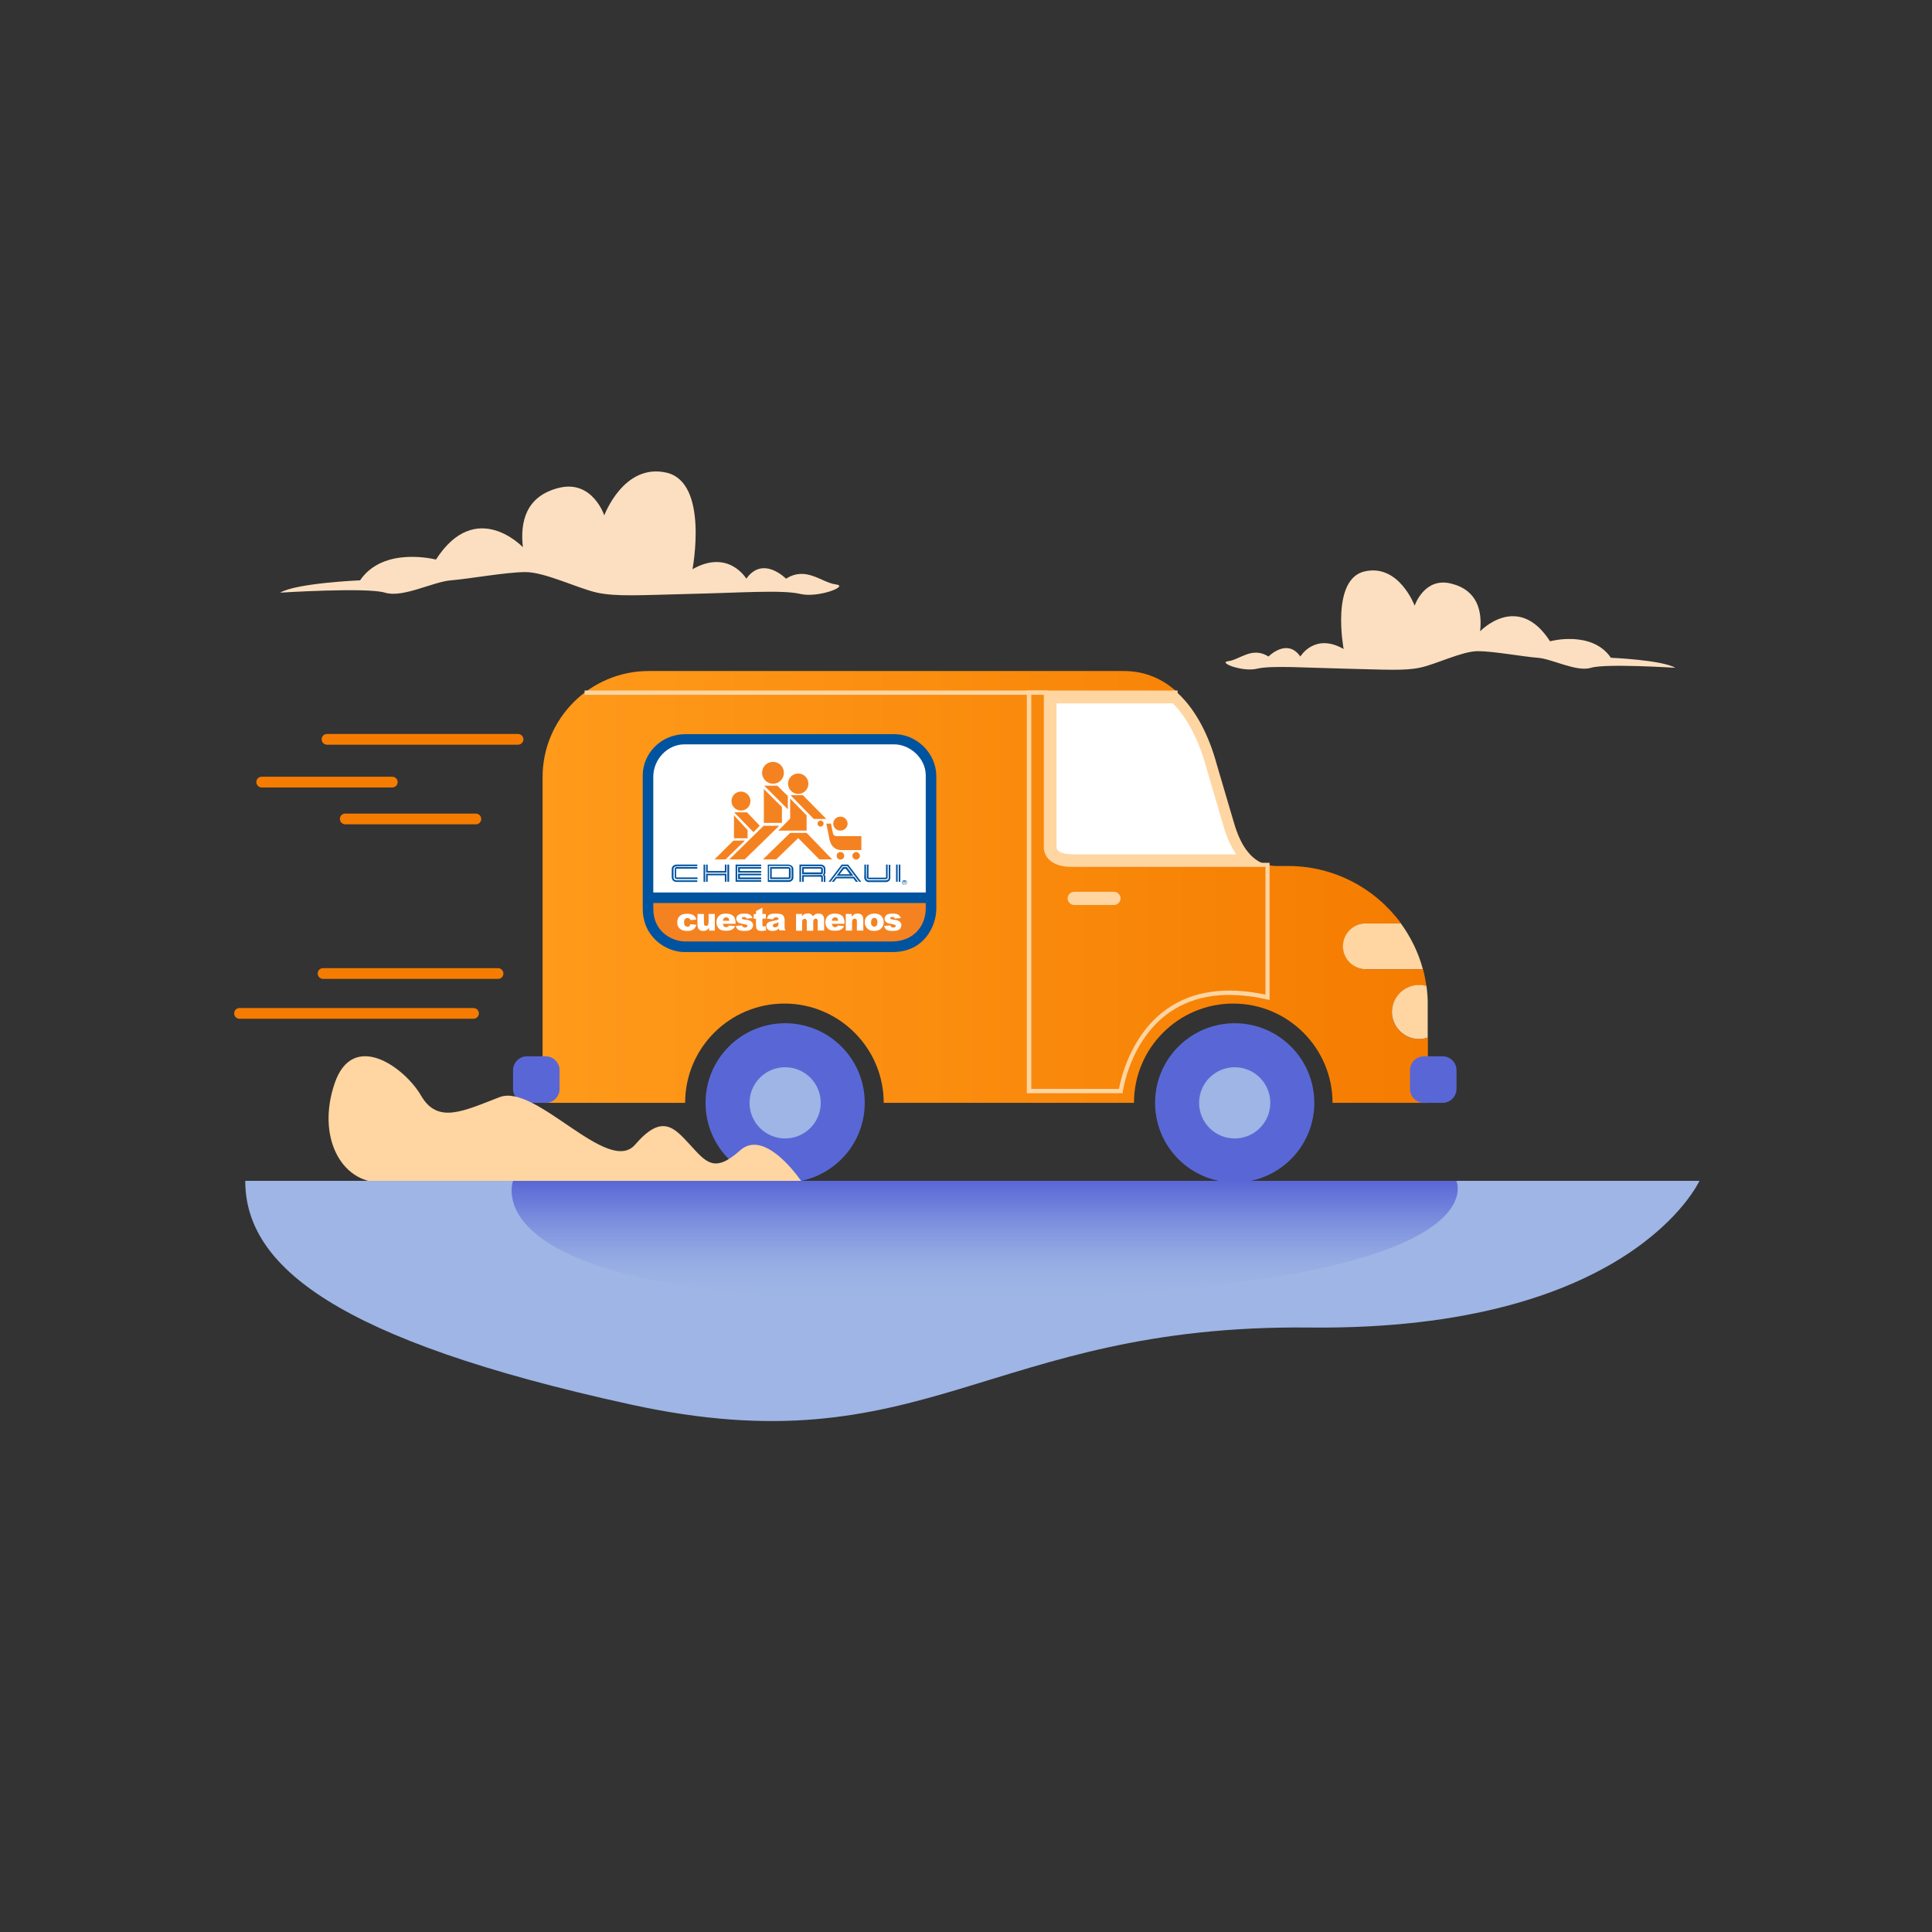 <?xml version="1.0" encoding="utf-8"?>
<!-- Generator: Adobe Illustrator 22.1.0, SVG Export Plug-In . SVG Version: 6.00 Build 0)  -->
<svg version="1.1" id="Layer_1" xmlns="http://www.w3.org/2000/svg" xmlns:xlink="http://www.w3.org/1999/xlink" x="0px" y="0px"
	 viewBox="0 0 1080 1080" style="enable-background:new 0 0 1080 1080;" xml:space="preserve">
<rect x="0" y="0" width="1080" height="1080" fill="#333333" stroke="none"/>
<style type="text/css">
	.st0{fill:#FCDFC0;}
	.st1{fill:#FFD5A1;}
	.st2{fill:#FFFFFF;}
	.st3{fill:url(#SVGID_1_);}
	.st4{fill:#5967D6;}
	.st5{fill:#9EB5E5;}
	.st6{fill:#F58220;}
	.st7{fill:#00539F;}
	.st8{fill:url(#SVGID_2_);}
	.st9{fill:#F57C00;}
</style>
<g>
	<path class="st0" d="M201.3,324.4c0,0-35.5,1.5-44.7,6.9c0,0,48.6-3.1,58.6,0s27-6.2,37-6.9c10-0.8,30.8-4.6,41.6-4.6
		c10.8,0,29.2,9.1,40,11.5c10.8,2.3,24,1.4,51.8,0.7c27.8-0.6,51.7-2.4,61.7,0c10,2.4,27.6-4.4,20-5.3c-8.1-1-16.6-10.4-27.9-3.2
		c0,0-12.9-13.2-22.2,0c0,0-9.9-16.8-30.1-5.3c0,0,9.3-48.6-14.6-54c-23.9-5.4-34.7,23.9-34.7,23.9s-6.6-20-25.3-15.4
		s-21.8,19.3-20.2,33.2c0,0-26.2-27.8-48.6,6.9C243.7,312.8,214.4,305.1,201.3,324.4z"/>
	<path class="st0" d="M900.5,367.7c0,0,28.5,1.2,36,5.6c0,0-39.1-2.5-47.1,0c-8.1,2.5-21.7-5-29.8-5.6c-8.1-0.6-24.8-3.7-33.5-3.7
		c-8.7,0-23.5,7.4-32.2,9.2c-8.7,1.9-19.3,1.1-41.6,0.6c-22.3-0.5-41.5-1.9-49.6,0c-8.1,2-22.2-3.5-16.1-4.2
		c6.5-0.8,13.3-8.4,22.5-2.6c0,0,10.4-10.6,17.8,0c0,0,8-13.5,24.2-4.2c0,0-7.4-39.1,11.8-43.4c19.2-4.3,27.9,19.2,27.9,19.2
		s5.3-16.1,20.3-12.4c15,3.7,17.5,15.5,16.3,26.7c0,0,21.1-22.3,39.1,5.6C866.5,358.4,890,352.2,900.5,367.7z"/>
	<g>
		<g>
			<path class="st1" d="M584.7,473.4c0,0-0.9,10.1,14.5,10.1c11.4,0,76.7,0,109.4,0c-9.9-2.4-15.4-12-18.7-23.2l-9.7-32.9
				c-4.1-15.2-11.2-30.2-22-40.1h-73.6V473.4z"/>
			<path class="st2" d="M599.2,477.5c-5.2,0-8.4-1.4-8.6-3.7l0.1-0.4l-0.1,0v-80.2h65.1c10.1,10.3,15.7,25,18.6,35.7l9.7,33.1
				c1.8,6.2,4.2,11.4,7,15.6H599.2z"/>
			<linearGradient id="SVGID_1_" gradientUnits="userSpaceOnUse" x1="303.248" y1="495.81" x2="798.167" y2="495.81">
				<stop  offset="0" style="stop-color:#FF9A1B"/>
				<stop  offset="1" style="stop-color:#F57C00"/>
			</linearGradient>
			<path class="st3" d="M778.1,565.8c0-8.3,6.8-15.1,15.1-15.1c1.4,0,2.8,0.2,4.2,0.6c-0.5-3.2-1.1-6.4-1.9-9.5h-31.9
				c-7.1,0-12.8-5.8-12.8-12.8s5.8-12.8,12.8-12.8h19.6c-14.2-19.4-37.2-32.1-63.1-32.1h-6.3c-1.8,0-3.5-0.2-5.1-0.6
				c-32.8,0-98,0-109.4,0c-15.4,0-14.5-10.1-14.5-10.1v-86.2h73.6c-8-7.4-17.9-12.1-30.2-12.1H362.7c-32.8,0-59.4,26.6-59.4,59.4
				v182h79.7c0-30.7,24.9-55.5,55.5-55.5s55.5,24.9,55.5,55.5h139.9c0-30.7,24.9-55.5,55.5-55.5s55.5,24.9,55.5,55.5h53.3V580
				c-1.5,0.5-3.2,0.8-4.9,0.8C784.9,580.9,778.1,574.1,778.1,565.8z"/>
			<path class="st1" d="M750.7,529c0,7.1,5.8,12.8,12.8,12.8h31.9c-2.5-9.4-6.8-18-12.3-25.6h-19.6
				C756.5,516.1,750.7,521.9,750.7,529z"/>
			<path class="st1" d="M797.4,551.2c-1.3-0.4-2.7-0.6-4.2-0.6c-8.3,0-15.1,6.8-15.1,15.1c0,8.3,6.8,15.1,15.1,15.1
				c1.7,0,3.4-0.3,4.9-0.8v-17.8C798.2,558.5,797.9,554.8,797.4,551.2z"/>
		</g>
		<path class="st4" d="M806.5,616.5h-10.6c-4.2,0-7.7-3.5-7.7-7.7v-10.6c0-4.2,3.5-7.7,7.7-7.7h10.6c4.2,0,7.7,3.5,7.7,7.7v10.6
			C814.1,613,810.7,616.5,806.5,616.5z"/>
		<path class="st4" d="M305.1,616.5h-10.6c-4.2,0-7.7-3.5-7.7-7.7v-10.6c0-4.2,3.5-7.7,7.7-7.7h10.6c4.2,0,7.7,3.5,7.7,7.7v10.6
			C312.8,613,309.4,616.5,305.1,616.5z"/>
		<circle class="st4" cx="438.9" cy="616.5" r="44.5"/>
		<circle class="st4" cx="690.2" cy="616.5" r="44.5"/>
		<g>
			<path class="st1" d="M626.5,611.1h-52.5V386h11.8l0,87.5c0,0.1-0.2,2.8,2,5.2c2.2,2.4,6,3.6,11.3,3.6h110.6V559l-1.4-0.3
				c-22.1-5-40.4-2.6-54.5,7.2c-22.1,15.4-26.1,43.9-26.1,44.2l-0.1,1H626.5z M576.4,608.7h49.1c1-5.4,6.5-30.5,27-44.8
				c14.3-10,32.8-12.6,54.9-7.9v-71.4H599.2c-6,0-10.4-1.5-13.1-4.4c-2.7-3-2.7-6.4-2.6-6.9v-85h-7V608.7z"/>
		</g>
		<path class="st1" d="M622.7,505.9h-22.2c-2,0-3.7-1.7-3.7-3.7l0,0c0-2,1.7-3.7,3.7-3.7h22.2c2,0,3.7,1.7,3.7,3.7l0,0
			C626.4,504.2,624.7,505.9,622.7,505.9z"/>
		<circle class="st5" cx="438.9" cy="616.5" r="19.9"/>
		<circle class="st5" cx="690.2" cy="616.5" r="19.9"/>
		<path class="st1" d="M448.5,661.1c0,0-20.4-31-34.8-18c-14.4,12.9-19,6.6-28-3.2c-9-9.8-15.7-17.4-30.7,0
			c-15.1,17.4-55.4-34.4-75.7-26.6s-34.6,15.2-43.9-0.8c-9.3-16-38.1-36.7-48.3-7c-10.2,29.8,3.5,55.5,25.7,55.5
			S448.5,661.1,448.5,661.1z"/>
		<g>
			<g>
				<g>
					<path class="st2" d="M498,411.9H384.3c-14.4,0-23.5,11.4-23.5,22.3v72.8c0,15.6,12.9,23.6,22.8,23.6h113.5
						c17.1,0,23.8-14.1,23.8-23.7v-72.5C520.6,421.9,509.7,411.9,498,411.9z"/>
				</g>
			</g>
			<path class="st6" d="M362.3,501h158.5c0,0,3.2,27.5-20.6,27.6H381.4C371.9,528.5,360.7,521,362.3,501z"/>
			<g>
				<g>
					<path class="st7" d="M500,410.4H383.4c-14.8,0-24.1,11.7-24.1,22.9V508c0,16,13.2,24.2,23.3,24.2h116.4
						c17.6,0,24.4-14.5,24.4-24.3v-74.3C523.2,420.6,512,410.4,500,410.4z M517.5,507.8c0,9.3-6.3,18.5-19.1,18.5H383.2
						c-7.5,0-18-5.4-18-18.3v-73.9c0-9.5,7.8-18,17.4-18h117.3c8.7,0,17.6,7.7,17.6,17.3V507.8z"/>
				</g>
			</g>
			<rect x="359.9" y="498.9" class="st7" width="163.2" height="5.9"/>
			<g>
				<g>
					<path class="st7" d="M504.3,493.3c0-0.8,0.6-1.3,1.4-1.3c0.7,0,1.3,0.6,1.3,1.3c0,0.8-0.6,1.3-1.3,1.3
						C504.9,494.7,504.3,494.1,504.3,493.3z M505.7,494.5c0.6,0,1.1-0.5,1.1-1.1c0-0.6-0.5-1.1-1.1-1.1c-0.6,0-1.1,0.5-1.1,1.1
						C504.6,494,505,494.5,505.7,494.5z M505.4,494.1h-0.2v-1.5h0.6c0.4,0,0.5,0.1,0.5,0.4c0,0.3-0.2,0.4-0.4,0.4l0.4,0.7H506
						l-0.4-0.7h-0.3V494.1z M505.7,493.3c0.2,0,0.4,0,0.4-0.2c0-0.2-0.2-0.2-0.3-0.2h-0.3v0.5H505.7z"/>
					<g>
						<path class="st7" d="M389.8,483.3v0.9c0,0-10.8,0-11.4,0c-1,0-1.9,0.6-1.9,1.6c0,0.7,0,3.8,0,4.5c0,1.1,0.5,1.8,1.8,1.8
							c0.5,0,11.5,0,11.5,0l0,0.9c0,0-10.9,0-11.5,0c-1.6,0-2.8-0.9-2.8-2.8c0-0.5,0-3.6,0-4.4c0-1.4,1.1-2.5,2.8-2.5
							C379,483.3,389.8,483.3,389.8,483.3z"/>
						<path class="st7" d="M389.8,484.7v0.9c0,0-11.4,0-11.5,0c-0.3,0-0.3,0.2-0.3,0.4c0,0.2,0,4,0,4.2c0,0.2,0.1,0.3,0.4,0.3
							c0.2,0,11.5,0,11.5,0v0.9c0,0-11.1,0-11.5,0c-0.7,0-1.2-0.3-1.2-1c0-0.5,0-4.3,0-4.8c0-0.5,0.5-1,1.2-1
							C378.6,484.7,389.8,484.7,389.8,484.7z"/>
					</g>
					<g>
						<rect x="393.3" y="483.3" class="st7" width="0.9" height="9.7"/>
						<polygon class="st7" points="406.6,483.3 407.6,483.3 407.6,492.9 406.6,492.9 						"/>
						<polygon class="st7" points="394.7,483.3 395.6,483.3 395.6,486.9 405.2,486.9 405.2,483.3 406.1,483.3 406.1,487.8 
							394.7,487.8 						"/>
						<polygon class="st7" points="394.7,488.4 406.1,488.4 406.1,492.9 405.2,492.9 405.2,489.3 395.6,489.3 395.6,492.9 
							394.7,492.9 						"/>
					</g>
					<g>
						<polygon class="st7" points="411.2,483.3 425.5,483.3 425.5,484.2 412.1,484.2 412.1,492 425.5,492 425.5,492.9 411.2,492.9 
													"/>
						<polygon class="st7" points="412.6,484.7 425.5,484.7 425.5,485.6 413.6,485.6 413.6,486.9 425.5,486.9 425.5,487.8 
							412.6,487.8 						"/>
						<polygon class="st7" points="412.6,488.4 412.6,491.5 425.5,491.5 425.5,490.5 413.6,490.5 413.6,489.3 425.5,489.3 
							425.5,488.4 						"/>
					</g>
					<g>
						<path class="st7" d="M429.1,483.3c0,0,10.5,0,11.5,0c1.4,0,2.9,1,2.9,2.5c0,1,0,4.1,0,5c0,1.1-1.3,2.2-2.5,2.2
							c-0.8,0-11.8,0-11.8,0V483.3z M430,492c0,0,10.2,0,10.8,0c1.1,0,1.7-0.6,1.7-1.6c0-0.7,0-4,0-4.7c0-1-0.8-1.6-1.6-1.6
							c-0.6,0-11,0-11,0V492z"/>
						<path class="st7" d="M430.5,484.7c0,0,9.8,0,10.3,0c0.7,0,1.2,0.6,1.2,1.1c0,0.4,0,4.2,0,4.7c0,0.5-0.4,0.9-1.1,0.9
							c-0.4,0-10.4,0-10.4,0V484.7z M431.4,490.5h9.6v-4.9h-9.6V490.5z"/>
					</g>
					<g>
						<path class="st7" d="M446.9,483.3c0,0,11.4,0,12,0c1.2,0,2.5,0.9,2.5,2.4c0,0.4,0,1.8,0,2.3c0,0.5-0.4,0.9-0.5,1
							c0.2,0.2,0.5,0.7,0.5,1.2c0,0.4,0,2.8,0,2.8l-0.9,0c0,0,0-2.1,0-2.7c0-0.5-0.3-1.2-0.6-1.3c0.3-0.2,0.6-0.7,0.6-1.3
							c0-0.3,0-1.5,0-2c0-0.8-0.7-1.5-1.6-1.5c-0.7,0-11.1,0-11.1,0l0,8.8l-0.9,0V483.3z"/>
						<path class="st7" d="M458.9,484.7c0.5,0,1.1,0.5,1.1,0.9c0,0.4,0,1.9,0,2.3c0,0.5-0.5,0.8-0.9,0.8c-0.4,0-10.7,0-10.7,0v-4
							C448.4,484.7,458.6,484.7,458.9,484.7z M449.3,485.6v2.1h9.7v-2.1H449.3z"/>
						<path class="st7" d="M448.4,489.2v3.7h0.9v-2.8c0,0,8.9,0,9.3,0c0.4,0,0.5,0.2,0.5,0.5c0,0.4,0,2.3,0,2.3l0.9,0
							c0,0,0-2.5,0-2.9c0-0.5-0.6-0.9-1-0.9C458.5,489.2,448.4,489.2,448.4,489.2z"/>
					</g>
					<polygon class="st7" points="470.5,483.3 474.1,483.3 481.4,492.9 480.3,492.9 473.7,484.2 470.9,484.2 464.3,492.9 
						463.2,492.9 					"/>
					<path class="st7" d="M471.2,484.7l2.2,0l3.7,4.9h-9.5L471.2,484.7z M469.4,488.7h5.7l-2.2-3l-1.2,0L469.4,488.7z"/>
					<polygon class="st7" points="467.2,490.1 477.5,490.1 479.6,492.9 478.4,492.9 477,491 467.6,491 466.2,492.9 465,492.9 					
						"/>
					<g>
						<polygon class="st7" points="500.9,483.3 501.8,483.3 501.8,492.9 500.9,492.9 						"/>
						<polygon class="st7" points="502.4,483.3 503.3,483.3 503.3,492.9 502.4,492.9 						"/>
					</g>
					<g>
						<path class="st7" d="M483.2,483.3h0.9c0,0,0,6.4,0,7.1c0,0.9,0.7,1.7,1.4,1.7c0.7,0,8.9,0,9.7,0c0.9,0,1.6-0.5,1.6-1.4
							c0-0.7,0-7.3,0-7.3l0.9,0c0,0,0,6.4,0,7.3c0,1.1-0.7,2.4-2.6,2.4c-0.9,0-8.8,0-9.6,0c-1.2,0-2.4-1.3-2.4-2.6
							C483.2,490,483.2,483.3,483.2,483.3z"/>
						<path class="st7" d="M484.6,483.3h0.9v7.3h9.8v-7.3l0.9,0c0,0,0,6.6,0,7.2c0,0.7-0.5,1-1.2,1c-0.5,0-8.7,0-9.3,0
							c-0.5,0-1.2-0.4-1.2-1.1C484.6,490.1,484.6,483.3,484.6,483.3z"/>
					</g>
				</g>
				<g>
					<polygon class="st6" points="427.2,439.2 434.5,439.2 440.4,445 440.4,452.4 					"/>
					<polygon class="st6" points="427,441.1 427,460 437.1,460 437.1,451.1 					"/>
					<polygon class="st6" points="441.9,444.5 448.8,444.5 461.9,457.8 454.9,457.8 					"/>
					<polygon class="st6" points="410.4,454.1 417.6,454.1 424.7,461.6 421.2,465.2 					"/>
					<polygon class="st6" points="441.7,446.4 450.9,455.8 450.9,464.3 435.1,464.3 441.7,457.6 					"/>
					<polygon class="st6" points="410.3,455.8 410.3,468.6 417.9,468.6 417.9,464 					"/>
					<polygon class="st6" points="410,469.9 416.4,469.9 405.6,480.4 399.4,480.4 					"/>
					<polygon class="st6" points="426.9,461.6 435.6,461.6 416.3,480.4 407.7,480.4 					"/>
					<polygon class="st6" points="426.5,480.4 433.9,480.4 446.2,468.5 458,480.4 465.2,480.4 450.9,465.6 441.7,465.6 					"/>
					<path class="st6" d="M461.9,460.4h2.6c0,0,0.8,4,1,4.9c0.2,0.9,0.4,2.1,2.3,2.1c1.5,0,13.7,0,13.7,0v7.8c0,0-7.4,0-11.2,0
						c-3.2,0-5.8-2-6.6-5.9C463.3,466.8,461.9,460.4,461.9,460.4z"/>
					<path class="st6" d="M432.1,438.1c3.4,0,6.1-2.7,6.1-6.1c0-3.4-2.7-6.1-6.1-6.1c-3.4,0-6.1,2.7-6.1,6.1
						C426,435.4,428.8,438.1,432.1,438.1z"/>
					<g>
						<path class="st6" d="M440.5,438.1c0-3.1,2.5-5.7,5.7-5.7c3.1,0,5.7,2.5,5.7,5.7c0,3.1-2.5,5.7-5.7,5.7
							C443.1,443.8,440.5,441.2,440.5,438.1z"/>
						<path class="st6" d="M446.2,438.1"/>
					</g>
					<g>
						<path class="st6" d="M408.9,447.8c0-3,2.4-5.3,5.3-5.3s5.3,2.4,5.3,5.3c0,3-2.4,5.3-5.3,5.3S408.9,450.7,408.9,447.8z"/>
						<path class="st6" d="M414.3,447.8"/>
					</g>
					<g>
						<path class="st6" d="M457,460.4c0-0.9,0.8-1.7,1.7-1.7c0.9,0,1.7,0.8,1.7,1.7c0,0.9-0.8,1.7-1.7,1.7
							C457.8,462.1,457,461.3,457,460.4z"/>
						<path class="st6" d="M458.7,460.4"/>
					</g>
					<g>
						<path class="st6" d="M465.8,460.4c0-2.2,1.8-3.9,4-3.9c2.2,0,4,1.8,4,3.9c0,2.2-1.8,3.9-4,3.9
							C467.5,464.4,465.8,462.6,465.8,460.4z"/>
						<path class="st6" d="M469.7,460.4"/>
					</g>
					<g>
						<ellipse class="st6" cx="469.8" cy="478.4" rx="2.1" ry="2.1"/>
						<path class="st6" d="M469.8,478.4"/>
					</g>
					<g>
						<path class="st6" d="M476.5,478.4c0-1.2,1-2.1,2.1-2.1s2.1,1,2.1,2.1c0,1.2-1,2.1-2.1,2.1S476.5,479.6,476.5,478.4z"/>
						<path class="st6" d="M478.7,478.4"/>
					</g>
				</g>
			</g>
			<g>
				<path class="st2" d="M385.9,516.6l3.4,0.4c-0.2,0.7-0.5,1.3-0.9,1.8c-0.4,0.5-1,0.9-1.6,1.2c-0.7,0.3-1.5,0.4-2.5,0.4
					c-1,0-1.8-0.1-2.5-0.3c-0.7-0.2-1.2-0.5-1.7-0.9c-0.5-0.4-0.8-0.9-1.1-1.4c-0.3-0.6-0.4-1.3-0.4-2.2c0-1,0.2-1.7,0.5-2.4
					c0.2-0.5,0.6-0.9,1-1.2c0.4-0.4,0.8-0.6,1.3-0.8c0.7-0.3,1.6-0.4,2.7-0.4c1.5,0,2.7,0.3,3.5,0.8c0.8,0.5,1.3,1.3,1.7,2.4
					l-3.3,0.4c-0.1-0.4-0.3-0.7-0.6-0.9c-0.3-0.2-0.6-0.3-1.1-0.3c-0.6,0-1.1,0.2-1.4,0.6c-0.4,0.4-0.5,1.1-0.5,1.9
					c0,0.8,0.2,1.3,0.5,1.7c0.4,0.4,0.8,0.6,1.4,0.6c0.5,0,0.9-0.1,1.2-0.3C385.5,517.4,385.7,517,385.9,516.6z"/>
				<path class="st2" d="M399.7,520.2h-3.3v-1.5c-0.5,0.6-1,1.1-1.5,1.3c-0.5,0.3-1.1,0.4-1.9,0.4c-1,0-1.7-0.3-2.3-0.9
					c-0.6-0.6-0.8-1.5-0.8-2.7v-5.9h3.6v5.1c0,0.6,0.1,1,0.3,1.2c0.2,0.2,0.5,0.4,0.9,0.4c0.4,0,0.8-0.2,1-0.5
					c0.3-0.3,0.4-0.9,0.4-1.8v-4.4h3.5V520.2z"/>
				<path class="st2" d="M404.1,514.7c0.1-0.6,0.2-1,0.4-1.2c0.3-0.4,0.8-0.7,1.4-0.7c0.5,0,0.9,0.1,1.2,0.4
					c0.3,0.3,0.5,0.8,0.6,1.5H404.1z M411.2,516c0-1.2-0.2-2.2-0.6-3c-0.4-0.8-1-1.3-1.8-1.7c-0.8-0.4-1.8-0.6-3.1-0.6
					c-1.6,0-2.9,0.4-3.8,1.3c-0.9,0.9-1.4,2.1-1.4,3.5c0,1,0.2,1.9,0.7,2.7c0.5,0.8,1,1.3,1.7,1.6c0.7,0.3,1.7,0.5,2.9,0.5
					c1.4,0,2.5-0.2,3.3-0.6c0.8-0.4,1.4-1.1,1.9-2l-3.5-0.3c-0.2,0.3-0.4,0.5-0.6,0.6c-0.3,0.2-0.6,0.3-1,0.3c-0.6,0-1-0.2-1.3-0.6
					c-0.2-0.3-0.4-0.7-0.5-1.3h7.1V516z"/>
				<path class="st2" d="M411.3,517.6l3.5-0.3c0.1,0.4,0.3,0.7,0.6,0.9c0.3,0.2,0.6,0.3,1,0.3c0.5,0,0.8-0.1,1.1-0.3
					c0.2-0.2,0.3-0.3,0.3-0.6c0-0.3-0.1-0.5-0.4-0.6c-0.2-0.1-0.7-0.2-1.5-0.4c-1.2-0.2-2.1-0.4-2.6-0.6c-0.5-0.2-0.9-0.5-1.2-0.9
					c-0.3-0.4-0.5-0.9-0.5-1.5c0-0.6,0.2-1.1,0.5-1.6c0.4-0.4,0.8-0.8,1.5-1c0.6-0.2,1.5-0.3,2.5-0.3c1.1,0,1.9,0.1,2.4,0.3
					c0.5,0.2,1,0.4,1.3,0.8c0.4,0.4,0.6,0.8,0.9,1.4l-3.4,0.3c-0.1-0.3-0.2-0.5-0.4-0.6c-0.3-0.2-0.6-0.3-1-0.3
					c-0.4,0-0.7,0.1-0.9,0.2c-0.2,0.1-0.3,0.3-0.3,0.5c0,0.2,0.1,0.4,0.4,0.5c0.2,0.1,0.7,0.2,1.5,0.3c1.2,0.1,2.1,0.3,2.6,0.6
					c0.6,0.2,1,0.6,1.3,1c0.3,0.4,0.5,0.9,0.5,1.5c0,0.5-0.2,1.1-0.5,1.6c-0.3,0.5-0.8,0.9-1.5,1.2c-0.7,0.3-1.6,0.4-2.8,0.4
					c-1.7,0-2.9-0.2-3.6-0.7C412,519.2,411.5,518.5,411.3,517.6z"/>
				<path class="st2" d="M426.2,507.4v3.5h1.9v2.6h-1.9v3.3c0,0.4,0,0.7,0.1,0.8c0.1,0.2,0.3,0.3,0.6,0.3c0.3,0,0.6-0.1,1.1-0.2
					l0.3,2.4c-0.9,0.2-1.7,0.3-2.5,0.3c-0.9,0-1.5-0.1-2-0.3c-0.4-0.2-0.7-0.6-0.9-1c-0.2-0.5-0.3-1.2-0.3-2.2v-3.3h-1.3v-2.6h1.3
					v-1.7L426.2,507.4z"/>
				<path class="st2" d="M435.2,516.3c0,0.4-0.1,0.8-0.2,1.1c-0.1,0.3-0.4,0.5-0.7,0.7c-0.3,0.2-0.7,0.3-1.1,0.3
					c-0.4,0-0.7-0.1-0.9-0.3c-0.2-0.2-0.3-0.4-0.3-0.7c0-0.2,0.1-0.5,0.3-0.7c0.2-0.2,0.6-0.4,1.4-0.6c0.5-0.1,1-0.3,1.5-0.5V516.3z
					 M432.7,513.1c0.3-0.2,0.7-0.3,1.3-0.3c0.4,0,0.8,0.1,0.9,0.3c0.2,0.2,0.3,0.5,0.3,0.9c-0.4,0.2-0.9,0.3-1.3,0.4
					c-0.4,0.1-1.3,0.3-2.6,0.6c-1.1,0.2-1.9,0.6-2.3,1c-0.4,0.5-0.6,1-0.6,1.7c0,0.8,0.3,1.4,0.9,1.9c0.6,0.5,1.4,0.8,2.5,0.8
					c0.8,0,1.6-0.1,2.2-0.4c0.5-0.2,0.9-0.5,1.4-1c0,0.3,0.1,0.5,0.1,0.6c0,0.1,0.1,0.3,0.3,0.5h3.3c-0.2-0.4-0.3-0.7-0.4-0.9
					c-0.1-0.2-0.1-0.6-0.1-1v-4.1c0-0.4-0.1-0.9-0.3-1.4c-0.2-0.5-0.4-0.8-0.7-1.1c-0.4-0.4-1-0.6-1.6-0.7c-0.6-0.1-1.5-0.2-2.6-0.2
					c-0.7,0-1.3,0.1-1.8,0.1c-0.6,0.1-1,0.2-1.3,0.4c-0.5,0.2-0.8,0.5-1,0.9c-0.2,0.3-0.4,0.8-0.6,1.4l3.4,0.4
					C432.3,513.5,432.5,513.2,432.7,513.1z"/>
				<path class="st2" d="M445,510.9h3.3v1.3c0.5-0.6,1-1,1.4-1.2c0.5-0.2,1.1-0.4,1.8-0.4c0.7,0,1.3,0.1,1.8,0.4
					c0.4,0.3,0.8,0.6,1.1,1.2c0.6-0.6,1.1-1,1.5-1.2c0.5-0.2,1-0.3,1.7-0.3c1,0,1.8,0.3,2.3,0.9c0.6,0.6,0.8,1.5,0.8,2.8v5.8h-3.6
					v-5.3c0-0.4-0.1-0.7-0.2-0.9c-0.2-0.3-0.5-0.5-0.9-0.5c-0.4,0-0.8,0.2-1,0.5c-0.3,0.3-0.4,0.8-0.4,1.5v4.8H451v-5.1
					c0-0.4,0-0.7-0.1-0.8c-0.1-0.2-0.2-0.4-0.4-0.6c-0.2-0.1-0.4-0.2-0.7-0.2c-0.4,0-0.7,0.2-1,0.5c-0.3,0.3-0.4,0.8-0.4,1.5v4.7
					H445V510.9z"/>
				<path class="st2" d="M465,514.7c0.1-0.6,0.2-1,0.4-1.2c0.3-0.4,0.8-0.7,1.4-0.7c0.5,0,0.9,0.1,1.2,0.4c0.3,0.3,0.5,0.8,0.6,1.5
					H465z M472.1,516c0-1.2-0.2-2.2-0.6-3c-0.4-0.8-1-1.3-1.8-1.7c-0.8-0.4-1.8-0.6-3.1-0.6c-1.6,0-2.9,0.4-3.8,1.3
					c-0.9,0.9-1.4,2.1-1.4,3.5c0,1,0.2,1.9,0.7,2.7c0.5,0.8,1,1.3,1.7,1.6c0.7,0.3,1.7,0.5,2.9,0.5c1.4,0,2.5-0.2,3.3-0.6
					c0.8-0.4,1.4-1.1,1.9-2l-3.5-0.3c-0.2,0.3-0.4,0.5-0.6,0.6c-0.3,0.2-0.6,0.3-1,0.3c-0.6,0-1-0.2-1.3-0.6
					c-0.2-0.3-0.4-0.7-0.5-1.3h7.1V516z"/>
				<path class="st2" d="M472.8,510.9h3.3v1.5c0.5-0.6,1-1,1.5-1.3c0.5-0.3,1.1-0.4,1.9-0.4c1,0,1.8,0.3,2.3,0.9
					c0.6,0.6,0.8,1.5,0.8,2.7v5.9h-3.6v-5.1c0-0.6-0.1-1-0.3-1.2c-0.2-0.2-0.5-0.4-0.9-0.4c-0.4,0-0.8,0.2-1.1,0.5
					c-0.3,0.3-0.4,0.9-0.4,1.8v4.4h-3.5V510.9z"/>
				<path class="st2" d="M487.5,513.7c0.3-0.4,0.8-0.6,1.3-0.6c0.5,0,0.9,0.2,1.2,0.6c0.3,0.4,0.5,1,0.5,1.8c0,0.9-0.2,1.5-0.5,1.9
					c-0.3,0.4-0.7,0.6-1.3,0.6c-0.5,0-0.9-0.2-1.3-0.6c-0.3-0.4-0.5-1-0.5-1.8C487,514.7,487.1,514.1,487.5,513.7z M485.1,519.3
					c0.9,0.8,2.1,1.1,3.6,1.1c1.7,0,3-0.5,3.9-1.4c0.9-0.9,1.4-2.1,1.4-3.5c0-1.3-0.4-2.3-1.1-3.2c-0.9-1.1-2.3-1.6-4.2-1.6
					c-1.6,0-2.9,0.5-3.9,1.4c-1,0.9-1.4,2.1-1.4,3.5C483.4,517.1,484,518.3,485.1,519.3z"/>
				<path class="st2" d="M494.2,517.6l3.5-0.3c0.1,0.4,0.3,0.7,0.6,0.9c0.3,0.2,0.6,0.3,1,0.3c0.5,0,0.8-0.1,1.1-0.3
					c0.2-0.2,0.3-0.3,0.3-0.6c0-0.3-0.1-0.5-0.4-0.6c-0.2-0.1-0.7-0.2-1.5-0.4c-1.2-0.2-2.1-0.4-2.6-0.6c-0.5-0.2-0.9-0.5-1.2-0.9
					c-0.3-0.4-0.5-0.9-0.5-1.5c0-0.6,0.2-1.1,0.5-1.6c0.4-0.4,0.8-0.8,1.5-1c0.6-0.2,1.5-0.3,2.5-0.3c1.1,0,1.9,0.1,2.4,0.3
					c0.5,0.2,1,0.4,1.3,0.8c0.4,0.4,0.6,0.8,0.9,1.4l-3.4,0.3c-0.1-0.3-0.2-0.5-0.4-0.6c-0.3-0.2-0.6-0.3-1-0.3
					c-0.4,0-0.7,0.1-0.9,0.2c-0.2,0.1-0.3,0.3-0.3,0.5c0,0.2,0.1,0.4,0.4,0.5c0.2,0.1,0.7,0.2,1.5,0.3c1.2,0.1,2.1,0.3,2.6,0.6
					c0.6,0.2,1,0.6,1.3,1c0.3,0.4,0.5,0.9,0.5,1.5c0,0.5-0.2,1.1-0.5,1.6c-0.3,0.5-0.8,0.9-1.5,1.2c-0.7,0.3-1.6,0.4-2.8,0.4
					c-1.7,0-2.9-0.2-3.6-0.7C494.8,519.2,494.4,518.5,494.2,517.6z"/>
			</g>
		</g>
		<g>
			<rect x="326.8" y="386" class="st1" width="331.5" height="2.4"/>
		</g>
	</g>
	<g>
		<path class="st5" d="M921,660.1c0,0-78.1,0-419.2,0c-243.9,0-311.9,0-311.9,0h-52.8c0,47.5,50.4,88.9,215.3,125
			c164.9,36.1,199.5-44.9,379.6-43c180.1,1.9,218-82,218-82H921z"/>
		<linearGradient id="SVGID_2_" gradientUnits="userSpaceOnUse" x1="550.468" y1="660.111" x2="550.468" y2="726.552">
			<stop  offset="0" style="stop-color:#5967D6"/>
			<stop  offset="0.204" style="stop-color:#6170D8;stop-opacity:0.795"/>
			<stop  offset="0.542" style="stop-color:#7789DD;stop-opacity:0.458"/>
			<stop  offset="0.969" style="stop-color:#9BB2E4;stop-opacity:3.150254e-02"/>
			<stop  offset="1" style="stop-color:#9EB5E5;stop-opacity:0"/>
		</linearGradient>
		<path class="st8" d="M814.1,660.1H286.8c0,0-26.1,66.4,217.9,66.4C845.8,726.6,814.1,660.1,814.1,660.1z"/>
	</g>
	<g>
		<path class="st9" d="M264.7,569.5H133.9c-1.6,0-3-1.3-3-3s1.3-3,3-3h130.8c1.6,0,3,1.3,3,3S266.3,569.5,264.7,569.5z"/>
	</g>
	<g>
		<path class="st9" d="M278.4,547.2h-97.8c-1.6,0-3-1.3-3-3s1.3-3,3-3h97.8c1.6,0,3,1.3,3,3S280.1,547.2,278.4,547.2z"/>
	</g>
	<g>
		<path class="st9" d="M219.3,440.2h-73c-1.6,0-3-1.3-3-3s1.3-3,3-3h73c1.6,0,3,1.3,3,3S220.9,440.2,219.3,440.2z"/>
	</g>
	<g>
		<path class="st9" d="M266,460.8h-73c-1.6,0-3-1.3-3-3s1.3-3,3-3h73c1.6,0,3,1.3,3,3S267.7,460.8,266,460.8z"/>
	</g>
	<g>
		<path class="st9" d="M289.5,416.3H182.8c-1.6,0-3-1.3-3-3s1.3-3,3-3h106.8c1.6,0,3,1.3,3,3S291.2,416.3,289.5,416.3z"/>
	</g>
</g>
</svg>
